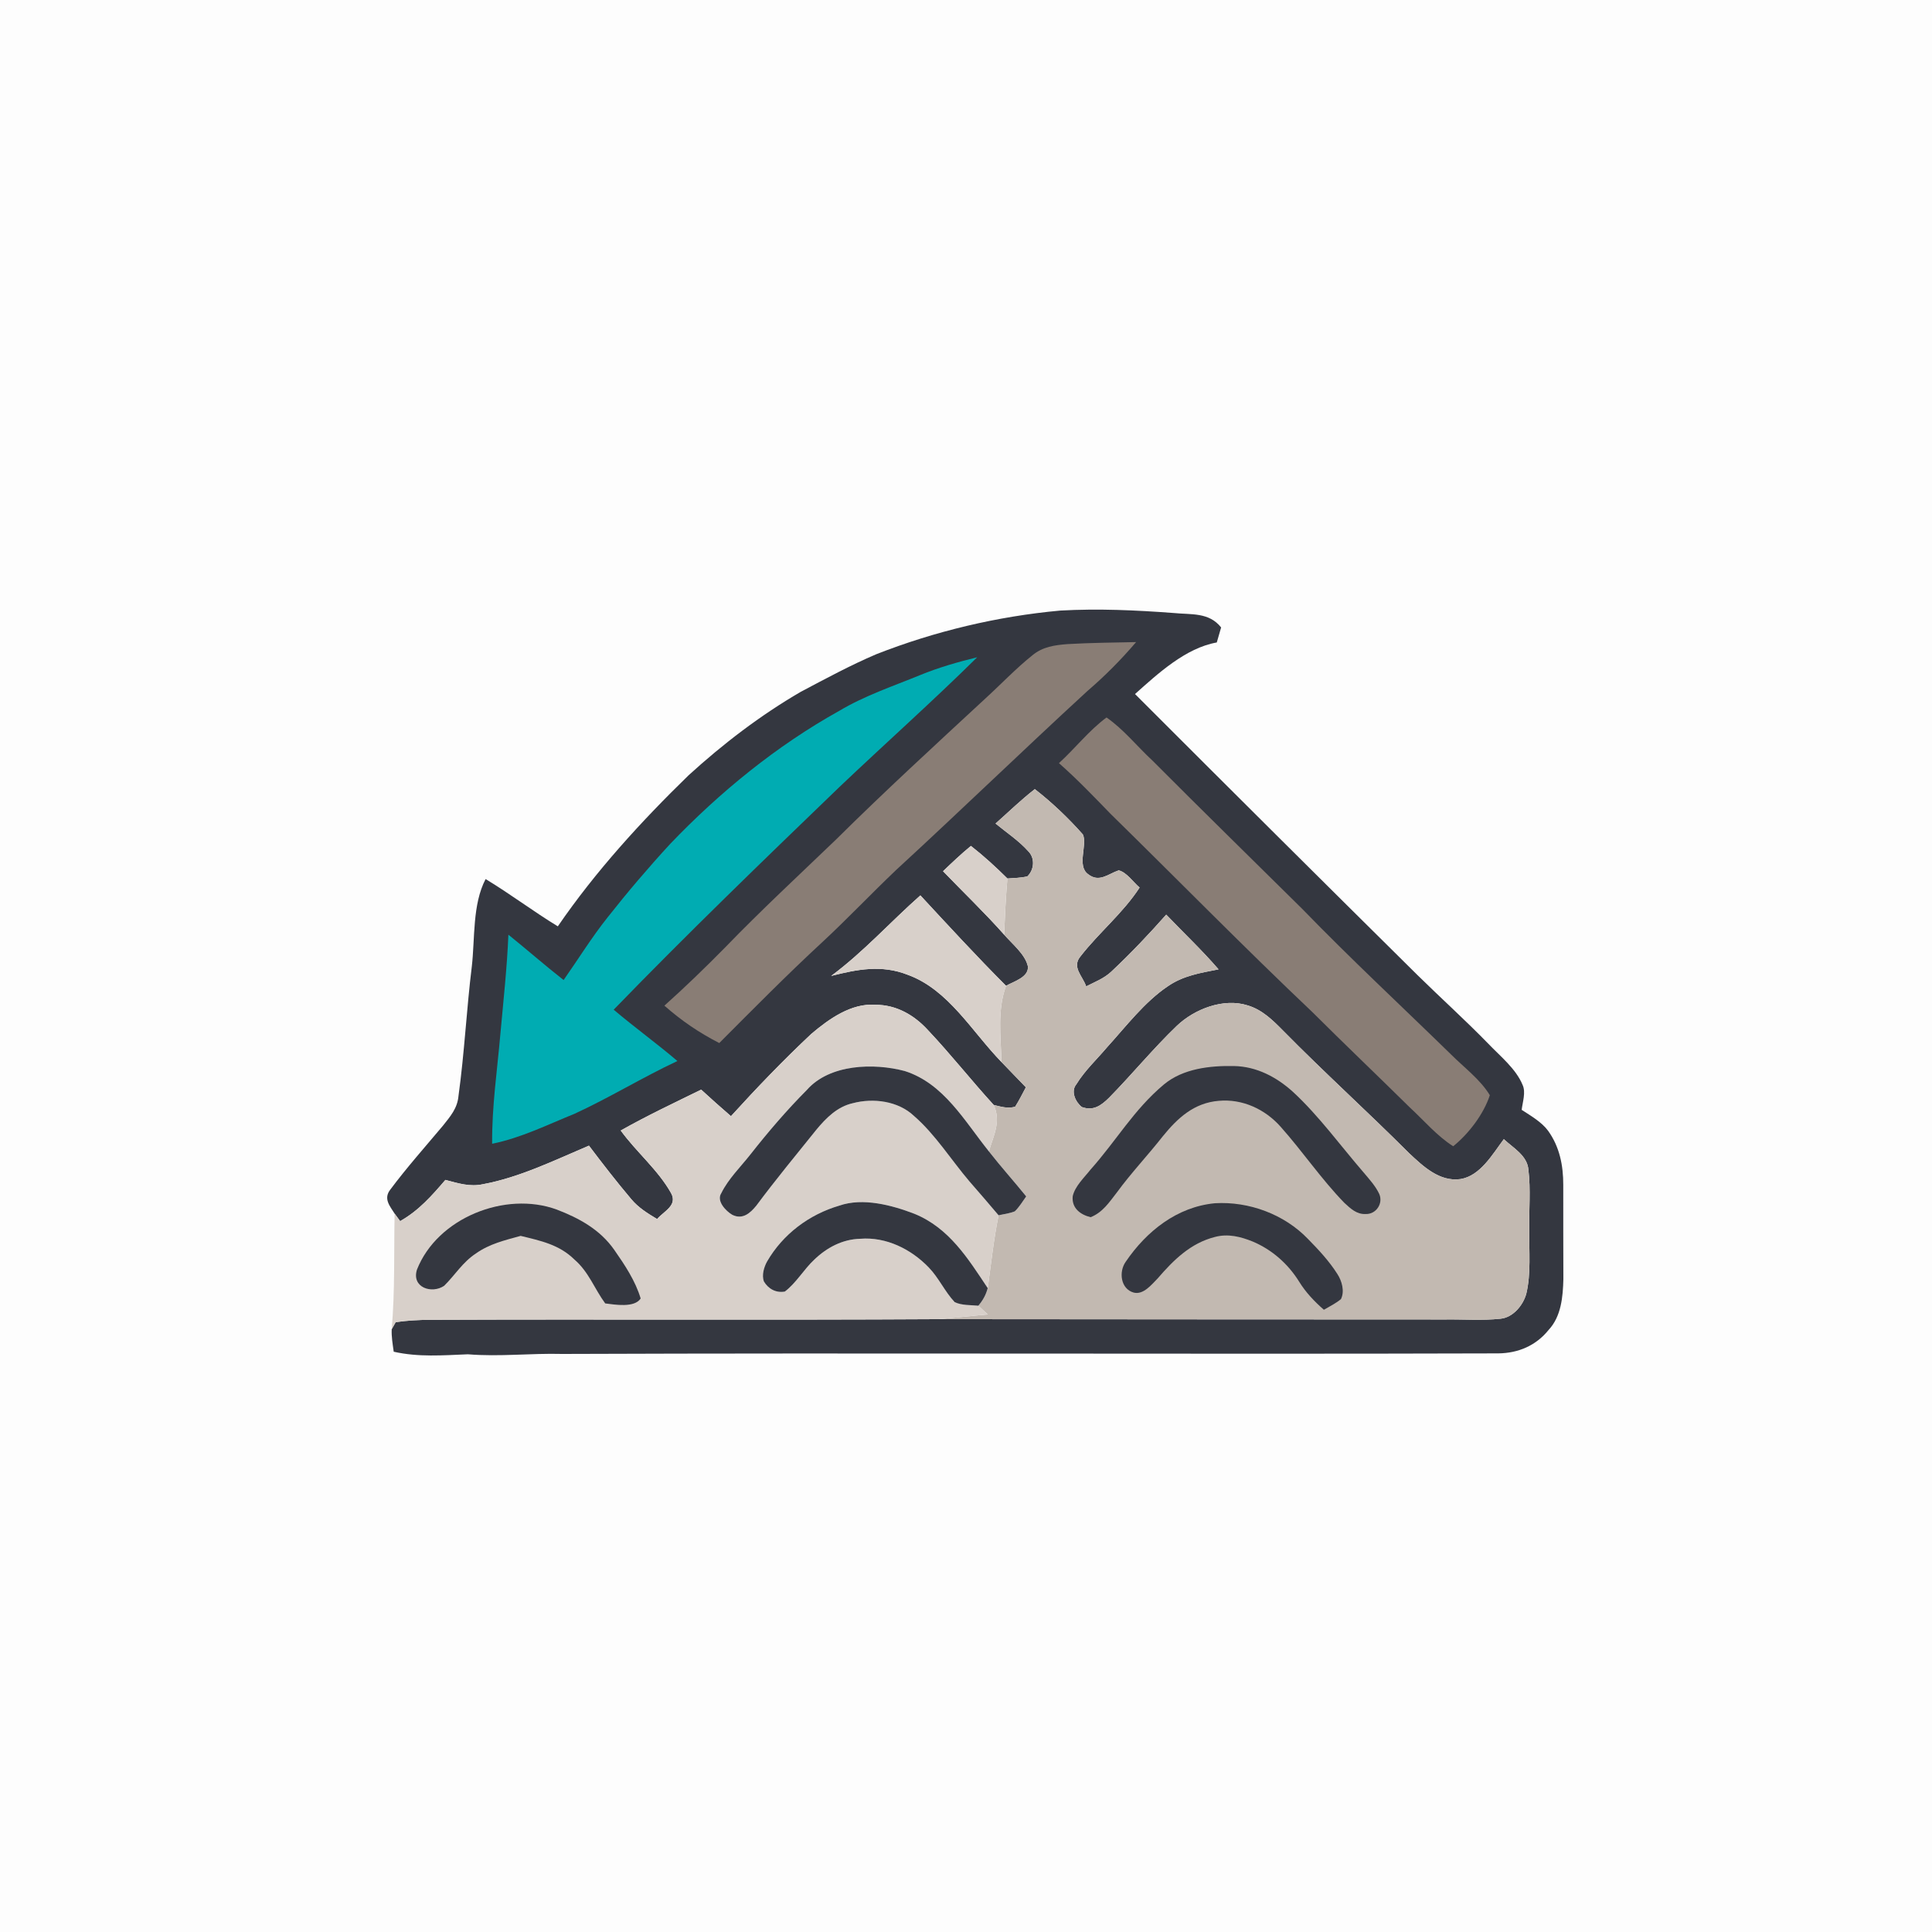 <?xml version="1.0" encoding="UTF-8" standalone="no"?>
<!DOCTYPE svg PUBLIC "-//W3C//DTD SVG 1.1//EN" "http://www.w3.org/Graphics/SVG/1.1/DTD/svg11.dtd">
<svg xmlns="http://www.w3.org/2000/svg" version="1.1" viewBox="0 0 512 512" width="512.0pt" height="512.0pt">
<path d="M 0.00 0.00 L 512.00 0.00 L 512.00 512.00 L 0.00 512.00 L 0.00 0.00 Z" fill="#fdfdfd" />
<path d="M 280.95 161.81 C 291.11 161.24 300.93 161.70 311.00 162.45 C 315.68 162.93 320.38 162.19 323.61 166.28 C 323.23 167.61 322.85 168.93 322.46 170.26 C 314.22 171.71 306.86 178.50 300.79 183.93 C 325.66 208.81 350.61 233.64 375.62 258.38 C 381.84 264.50 388.32 270.33 394.41 276.59 C 397.55 279.88 401.76 283.25 403.50 287.51 C 404.41 289.43 403.50 292.07 403.26 294.12 C 405.67 295.69 408.55 297.34 410.27 299.68 C 413.31 303.91 414.29 308.86 414.28 314.00 C 414.25 322.33 414.31 330.67 414.31 339.00 C 414.19 343.65 413.75 348.85 410.41 352.43 C 407.06 356.60 402.37 358.60 397.05 358.66 C 314.31 358.91 231.76 358.50 149.00 358.81 C 140.63 358.59 132.36 359.59 123.99 358.90 C 117.34 359.17 110.91 359.70 104.34 358.22 C 104.07 356.25 103.71 354.22 103.81 352.25 L 104.86 350.39 C 107.89 349.94 110.94 349.79 114.00 349.76 C 158.91 349.58 203.86 349.85 248.77 349.59 C 293.53 349.66 338.25 349.63 383.00 349.67 C 387.85 349.60 392.78 349.99 397.60 349.48 C 400.95 349.18 403.64 345.92 404.48 342.86 C 405.77 337.52 405.18 331.49 405.28 326.00 C 405.15 320.69 405.69 315.26 405.04 309.99 C 404.76 306.23 401.02 304.23 398.53 301.89 C 395.58 305.81 392.32 311.62 387.04 312.47 C 381.48 313.24 377.14 309.08 373.41 305.59 C 362.41 294.58 350.86 284.15 339.94 273.04 C 337.23 270.30 334.47 267.59 330.67 266.45 C 324.29 264.40 316.57 267.38 311.88 271.85 C 305.58 277.89 300.02 284.70 293.91 290.92 C 291.79 292.99 289.78 294.48 286.68 293.37 C 285.01 292.03 283.67 289.18 285.27 287.31 C 287.48 283.70 290.73 280.69 293.45 277.46 C 298.39 272.02 303.32 265.53 309.43 261.41 C 313.59 258.53 318.09 257.85 322.93 256.89 C 318.55 251.81 313.69 247.23 309.06 242.39 C 304.42 247.63 299.62 252.70 294.51 257.49 C 292.53 259.34 290.24 260.17 287.85 261.40 C 286.86 258.55 283.93 256.28 286.39 253.38 C 291.31 247.07 297.58 242.00 302.01 235.21 C 300.37 233.85 298.60 231.16 296.46 230.65 C 293.63 231.62 291.27 233.98 288.35 231.66 C 285.28 229.44 288.24 223.84 286.97 221.14 C 283.22 216.88 278.73 212.61 274.24 209.13 C 270.61 211.94 267.27 215.19 263.83 218.25 C 266.71 220.62 269.98 222.77 272.47 225.56 C 274.34 227.37 274.09 230.51 272.26 232.25 C 270.55 232.65 268.72 232.69 266.97 232.81 C 263.91 229.77 260.71 226.84 257.30 224.18 C 254.73 226.29 252.32 228.58 249.92 230.88 C 255.32 236.49 260.93 241.86 266.10 247.68 C 268.20 250.13 271.63 252.82 272.38 256.01 C 272.80 258.96 268.59 260.11 266.61 261.25 C 258.83 253.46 251.39 245.36 243.91 237.29 C 235.94 244.33 228.88 252.25 220.27 258.63 C 227.17 256.88 233.64 255.61 240.53 258.32 C 251.37 262.24 257.58 273.42 265.40 281.44 C 267.53 283.70 269.73 285.89 271.87 288.14 C 270.94 289.87 270.07 291.65 269.02 293.30 C 267.02 293.84 265.28 293.29 263.34 292.82 C 257.43 286.35 251.98 279.42 245.96 273.04 C 242.30 269.02 237.57 266.27 232.01 266.28 C 225.59 265.80 219.67 270.04 215.01 273.99 C 207.59 280.95 200.56 288.27 193.71 295.80 C 191.04 293.50 188.42 291.15 185.82 288.77 C 178.65 292.28 171.46 295.67 164.50 299.60 C 168.63 305.30 174.41 310.05 177.83 316.17 C 179.66 319.43 175.93 320.98 174.14 323.06 C 171.61 321.55 169.18 320.05 167.27 317.76 C 163.38 313.16 159.71 308.41 156.08 303.61 C 147.04 307.44 137.73 312.02 128.03 313.82 C 124.48 314.60 121.43 313.57 118.03 312.69 C 114.44 316.88 110.93 320.87 106.04 323.61 C 105.55 322.95 105.07 322.28 104.58 321.62 C 103.28 319.58 101.59 317.67 103.40 315.30 C 107.78 309.43 112.70 303.90 117.41 298.29 C 119.34 295.86 121.21 293.72 121.50 290.47 C 123.08 279.08 123.63 267.51 125.04 256.08 C 125.89 248.63 125.17 239.69 128.69 232.96 C 135.22 236.89 141.31 241.53 147.83 245.49 C 157.80 230.95 169.86 217.74 182.48 205.46 C 191.61 197.14 201.52 189.55 212.21 183.34 C 218.72 179.90 225.46 176.25 232.24 173.37 C 247.76 167.28 264.35 163.33 280.95 161.81 Z" fill="#343740" />
<path d="M 282.95 170.69 C 288.98 170.34 295.04 170.29 301.08 170.16 C 297.05 174.88 292.85 179.11 288.15 183.15 C 271.13 198.79 254.53 214.88 237.52 230.52 C 230.86 236.85 224.54 243.54 217.80 249.79 C 208.49 258.39 199.57 267.44 190.61 276.42 C 185.18 273.62 180.66 270.54 176.07 266.51 C 181.59 261.57 186.92 256.41 192.12 251.13 C 201.62 241.30 211.67 231.98 221.52 222.52 C 234.42 209.73 247.80 197.46 261.12 185.12 C 265.30 181.31 269.22 177.15 273.64 173.62 C 276.36 171.38 279.55 170.95 282.95 170.69 Z" fill="#897d75" />
<path d="M 258.97 174.18 C 247.10 185.91 234.60 197.02 222.51 208.51 C 202.32 227.97 182.15 247.44 162.63 267.58 C 168.15 272.25 174.01 276.49 179.52 281.18 C 170.25 285.52 161.52 290.91 152.22 295.18 C 144.96 298.11 138.15 301.54 130.42 303.11 C 130.34 293.23 131.75 283.81 132.61 273.97 C 133.40 265.22 134.37 256.47 134.73 247.70 C 139.65 251.66 144.39 255.82 149.36 259.72 C 153.29 254.13 156.80 248.40 161.07 243.05 C 166.33 236.38 171.87 229.87 177.62 223.63 C 190.76 209.91 205.77 197.65 222.39 188.39 C 229.27 184.30 236.50 181.92 243.85 178.90 C 248.76 176.89 253.83 175.44 258.97 174.18 Z" fill="#00acb2" />
<path d="M 293.24 190.14 C 297.78 193.28 301.38 197.84 305.43 201.58 C 318.57 214.77 331.88 227.79 345.12 240.88 C 357.92 254.09 371.38 266.60 384.54 279.44 C 387.96 282.87 392.31 286.08 394.82 290.24 C 393.21 295.23 389.19 300.50 385.11 303.77 C 380.81 301.05 377.30 296.87 373.56 293.43 C 365.00 284.99 356.30 276.70 347.79 268.22 C 329.65 251.03 312.17 233.18 294.32 215.69 C 289.86 211.09 285.44 206.47 280.63 202.24 C 284.91 198.34 288.59 193.58 293.24 190.14 Z" fill="#897d75" />
<path d="M 274.24 209.13 C 278.73 212.61 283.22 216.88 286.97 221.14 C 288.24 223.84 285.28 229.44 288.35 231.66 C 291.27 233.98 293.63 231.62 296.46 230.65 C 298.60 231.16 300.37 233.85 302.01 235.21 C 297.58 242.00 291.31 247.07 286.39 253.38 C 283.93 256.28 286.86 258.55 287.85 261.40 C 290.24 260.17 292.53 259.34 294.51 257.49 C 299.62 252.70 304.42 247.63 309.06 242.39 C 313.69 247.23 318.55 251.81 322.93 256.89 C 318.09 257.85 313.59 258.53 309.43 261.41 C 303.32 265.53 298.39 272.02 293.45 277.46 C 290.73 280.69 287.48 283.70 285.27 287.31 C 283.67 289.18 285.01 292.03 286.68 293.37 C 289.78 294.48 291.79 292.99 293.91 290.92 C 300.02 284.70 305.58 277.89 311.88 271.85 C 316.57 267.38 324.29 264.40 330.67 266.45 C 334.47 267.59 337.23 270.30 339.94 273.04 C 350.86 284.15 362.41 294.58 373.41 305.59 C 377.14 309.08 381.48 313.24 387.04 312.47 C 392.32 311.62 395.58 305.81 398.53 301.89 C 401.02 304.23 404.76 306.23 405.04 309.99 C 405.69 315.26 405.15 320.69 405.28 326.00 C 405.18 331.49 405.77 337.52 404.48 342.86 C 403.64 345.92 400.95 349.18 397.60 349.48 C 392.78 349.99 387.85 349.60 383.00 349.67 C 338.25 349.63 293.53 349.66 248.77 349.59 C 253.11 349.25 257.43 348.71 261.77 348.35 C 260.94 347.58 260.10 346.81 259.27 346.03 C 260.49 344.59 261.26 343.22 261.76 341.37 C 262.63 334.94 263.35 328.43 264.63 322.06 C 266.06 321.76 267.58 321.57 268.94 321.02 C 270.12 319.88 271.01 318.39 271.96 317.06 C 268.71 313.04 265.25 309.20 262.07 305.13 C 263.31 300.83 265.36 297.26 263.34 292.82 C 265.28 293.29 267.02 293.84 269.02 293.30 C 270.07 291.65 270.94 289.87 271.87 288.14 C 269.73 285.89 267.53 283.70 265.40 281.44 C 265.24 274.67 264.24 267.73 266.61 261.25 C 268.59 260.11 272.80 258.96 272.38 256.01 C 271.63 252.82 268.20 250.13 266.10 247.68 C 266.32 242.72 266.54 237.76 266.97 232.81 C 268.72 232.69 270.55 232.65 272.26 232.25 C 274.09 230.51 274.34 227.37 272.47 225.56 C 269.98 222.77 266.71 220.62 263.83 218.25 C 267.27 215.19 270.61 211.94 274.24 209.13 Z" fill="#c2b9b1" />
<path d="M 257.30 224.18 C 260.71 226.84 263.91 229.77 266.97 232.81 C 266.54 237.76 266.32 242.72 266.10 247.68 C 260.93 241.86 255.32 236.49 249.92 230.88 C 252.32 228.58 254.73 226.29 257.30 224.18 Z" fill="#d8d0ca" />
<path d="M 243.91 237.29 C 251.39 245.36 258.83 253.46 266.61 261.25 C 264.24 267.73 265.24 274.67 265.40 281.44 C 257.58 273.42 251.37 262.24 240.53 258.32 C 233.64 255.61 227.17 256.88 220.27 258.63 C 228.88 252.25 235.94 244.33 243.91 237.29 Z" fill="#d8d0ca" />
<path d="M 232.01 266.28 C 237.57 266.27 242.30 269.02 245.96 273.04 C 251.98 279.42 257.43 286.35 263.34 292.82 C 265.36 297.26 263.31 300.83 262.07 305.13 C 255.65 297.16 250.14 287.12 239.76 283.83 C 231.58 281.66 219.89 281.97 213.84 288.83 C 208.49 294.21 203.57 299.96 198.88 305.92 C 196.29 309.22 193.00 312.42 191.15 316.20 C 189.78 318.27 192.36 320.95 194.06 321.94 C 196.80 323.30 198.82 321.50 200.45 319.49 C 205.56 312.62 210.99 306.04 216.35 299.38 C 218.92 296.27 221.93 293.26 226.00 292.36 C 231.42 290.92 238.04 291.76 242.23 295.75 C 247.81 300.57 252.12 307.46 256.90 313.07 C 259.49 316.06 262.09 319.03 264.63 322.06 C 263.35 328.43 262.63 334.94 261.76 341.37 C 256.50 333.46 251.52 325.41 242.31 321.66 C 236.34 319.37 228.67 317.33 222.44 319.50 C 214.42 321.85 207.48 327.06 203.28 334.31 C 202.45 335.80 201.83 337.94 202.43 339.59 C 203.62 341.58 205.65 342.70 207.99 342.28 C 210.99 340.02 213.03 336.39 215.80 333.81 C 219.13 330.61 223.28 328.41 227.96 328.29 C 234.83 327.73 241.45 331.03 246.12 335.88 C 248.81 338.66 250.38 342.30 253.00 345.08 C 254.83 345.97 257.27 345.84 259.27 346.03 C 260.10 346.81 260.94 347.58 261.77 348.35 C 257.43 348.71 253.11 349.25 248.77 349.59 C 203.86 349.85 158.91 349.58 114.00 349.76 C 110.94 349.79 107.89 349.94 104.86 350.39 L 103.81 352.25 C 104.69 342.03 104.37 331.87 104.58 321.62 C 105.07 322.28 105.55 322.95 106.04 323.61 C 110.93 320.87 114.44 316.88 118.03 312.69 C 121.43 313.57 124.48 314.60 128.03 313.82 C 137.73 312.02 147.04 307.44 156.08 303.61 C 159.71 308.41 163.38 313.16 167.27 317.76 C 169.18 320.05 171.61 321.55 174.14 323.06 C 175.93 320.98 179.66 319.43 177.83 316.17 C 174.41 310.05 168.63 305.30 164.50 299.60 C 171.46 295.67 178.65 292.28 185.82 288.77 C 188.42 291.15 191.04 293.50 193.71 295.80 C 200.56 288.27 207.59 280.95 215.01 273.99 C 219.67 270.04 225.59 265.80 232.01 266.28 Z" fill="#d8d0ca" />
<path d="M 239.76 283.83 C 250.14 287.12 255.65 297.16 262.07 305.13 C 265.25 309.20 268.71 313.04 271.96 317.06 C 271.01 318.39 270.12 319.88 268.94 321.02 C 267.58 321.57 266.06 321.76 264.63 322.06 C 262.09 319.03 259.49 316.06 256.90 313.07 C 252.12 307.46 247.81 300.57 242.23 295.75 C 238.04 291.76 231.42 290.92 226.00 292.36 C 221.93 293.26 218.92 296.27 216.35 299.38 C 210.99 306.04 205.56 312.62 200.45 319.49 C 198.82 321.50 196.80 323.30 194.06 321.94 C 192.36 320.95 189.78 318.27 191.15 316.20 C 193.00 312.42 196.29 309.22 198.88 305.92 C 203.57 299.96 208.49 294.21 213.84 288.83 C 219.89 281.97 231.58 281.66 239.76 283.83 Z" fill="#343740" />
<path d="M 327.00 282.51 C 332.99 282.62 338.29 285.41 342.65 289.36 C 349.45 295.62 355.32 303.72 361.34 310.68 C 362.83 312.45 364.54 314.31 365.52 316.42 C 366.60 318.92 364.71 321.79 361.96 321.73 C 359.52 321.85 357.92 320.29 356.25 318.75 C 350.15 312.47 345.17 305.10 339.38 298.60 C 335.25 293.94 329.26 291.16 322.98 291.73 C 316.43 292.27 312.09 296.27 308.15 301.13 C 304.19 306.17 299.77 310.83 295.99 316.00 C 293.94 318.63 292.25 321.28 289.03 322.57 C 286.26 321.89 283.97 320.14 284.28 317.02 C 284.86 314.37 287.35 312.06 288.99 309.97 C 295.92 302.20 300.43 294.12 308.44 287.40 C 313.51 283.18 320.65 282.39 327.00 282.51 Z" fill="#343740" />
<path d="M 147.50 320.53 C 153.49 322.82 159.02 325.85 162.78 331.22 C 165.54 335.18 168.40 339.45 169.78 344.11 C 168.14 346.65 162.96 345.74 160.39 345.42 C 157.52 341.52 156.04 337.07 152.23 333.79 C 148.18 329.81 143.28 328.82 137.98 327.52 C 133.76 328.69 129.77 329.61 126.12 332.18 C 122.56 334.53 120.62 337.87 117.70 340.75 C 114.42 342.97 109.01 341.20 110.50 336.46 C 115.89 322.77 133.88 315.57 147.50 320.53 Z" fill="#343740" />
<path d="M 222.44 319.50 C 228.67 317.33 236.34 319.37 242.31 321.66 C 251.52 325.41 256.50 333.46 261.76 341.37 C 261.26 343.22 260.49 344.59 259.27 346.03 C 257.27 345.84 254.83 345.97 253.00 345.08 C 250.38 342.30 248.81 338.66 246.12 335.88 C 241.45 331.03 234.83 327.73 227.96 328.29 C 223.28 328.41 219.13 330.61 215.80 333.81 C 213.03 336.39 210.99 340.02 207.99 342.28 C 205.65 342.70 203.62 341.58 202.43 339.59 C 201.83 337.94 202.45 335.80 203.28 334.31 C 207.48 327.06 214.42 321.85 222.44 319.50 Z" fill="#343740" />
<path d="M 321.97 318.87 C 330.98 318.34 340.37 321.80 346.64 328.35 C 349.45 331.21 352.26 334.22 354.41 337.62 C 355.62 339.47 356.39 342.20 355.37 344.27 C 354.03 345.41 352.35 346.21 350.84 347.10 C 348.31 344.88 346.06 342.53 344.29 339.66 C 341.37 334.96 337.13 331.20 332.03 329.04 C 328.77 327.72 325.45 326.87 321.95 327.81 C 315.50 329.45 311.00 333.92 306.79 338.80 C 305.19 340.42 303.02 343.20 300.45 342.55 C 296.96 341.58 296.44 337.04 298.32 334.39 C 303.83 326.28 311.92 319.83 321.97 318.87 Z" fill="#343740" />
</svg>